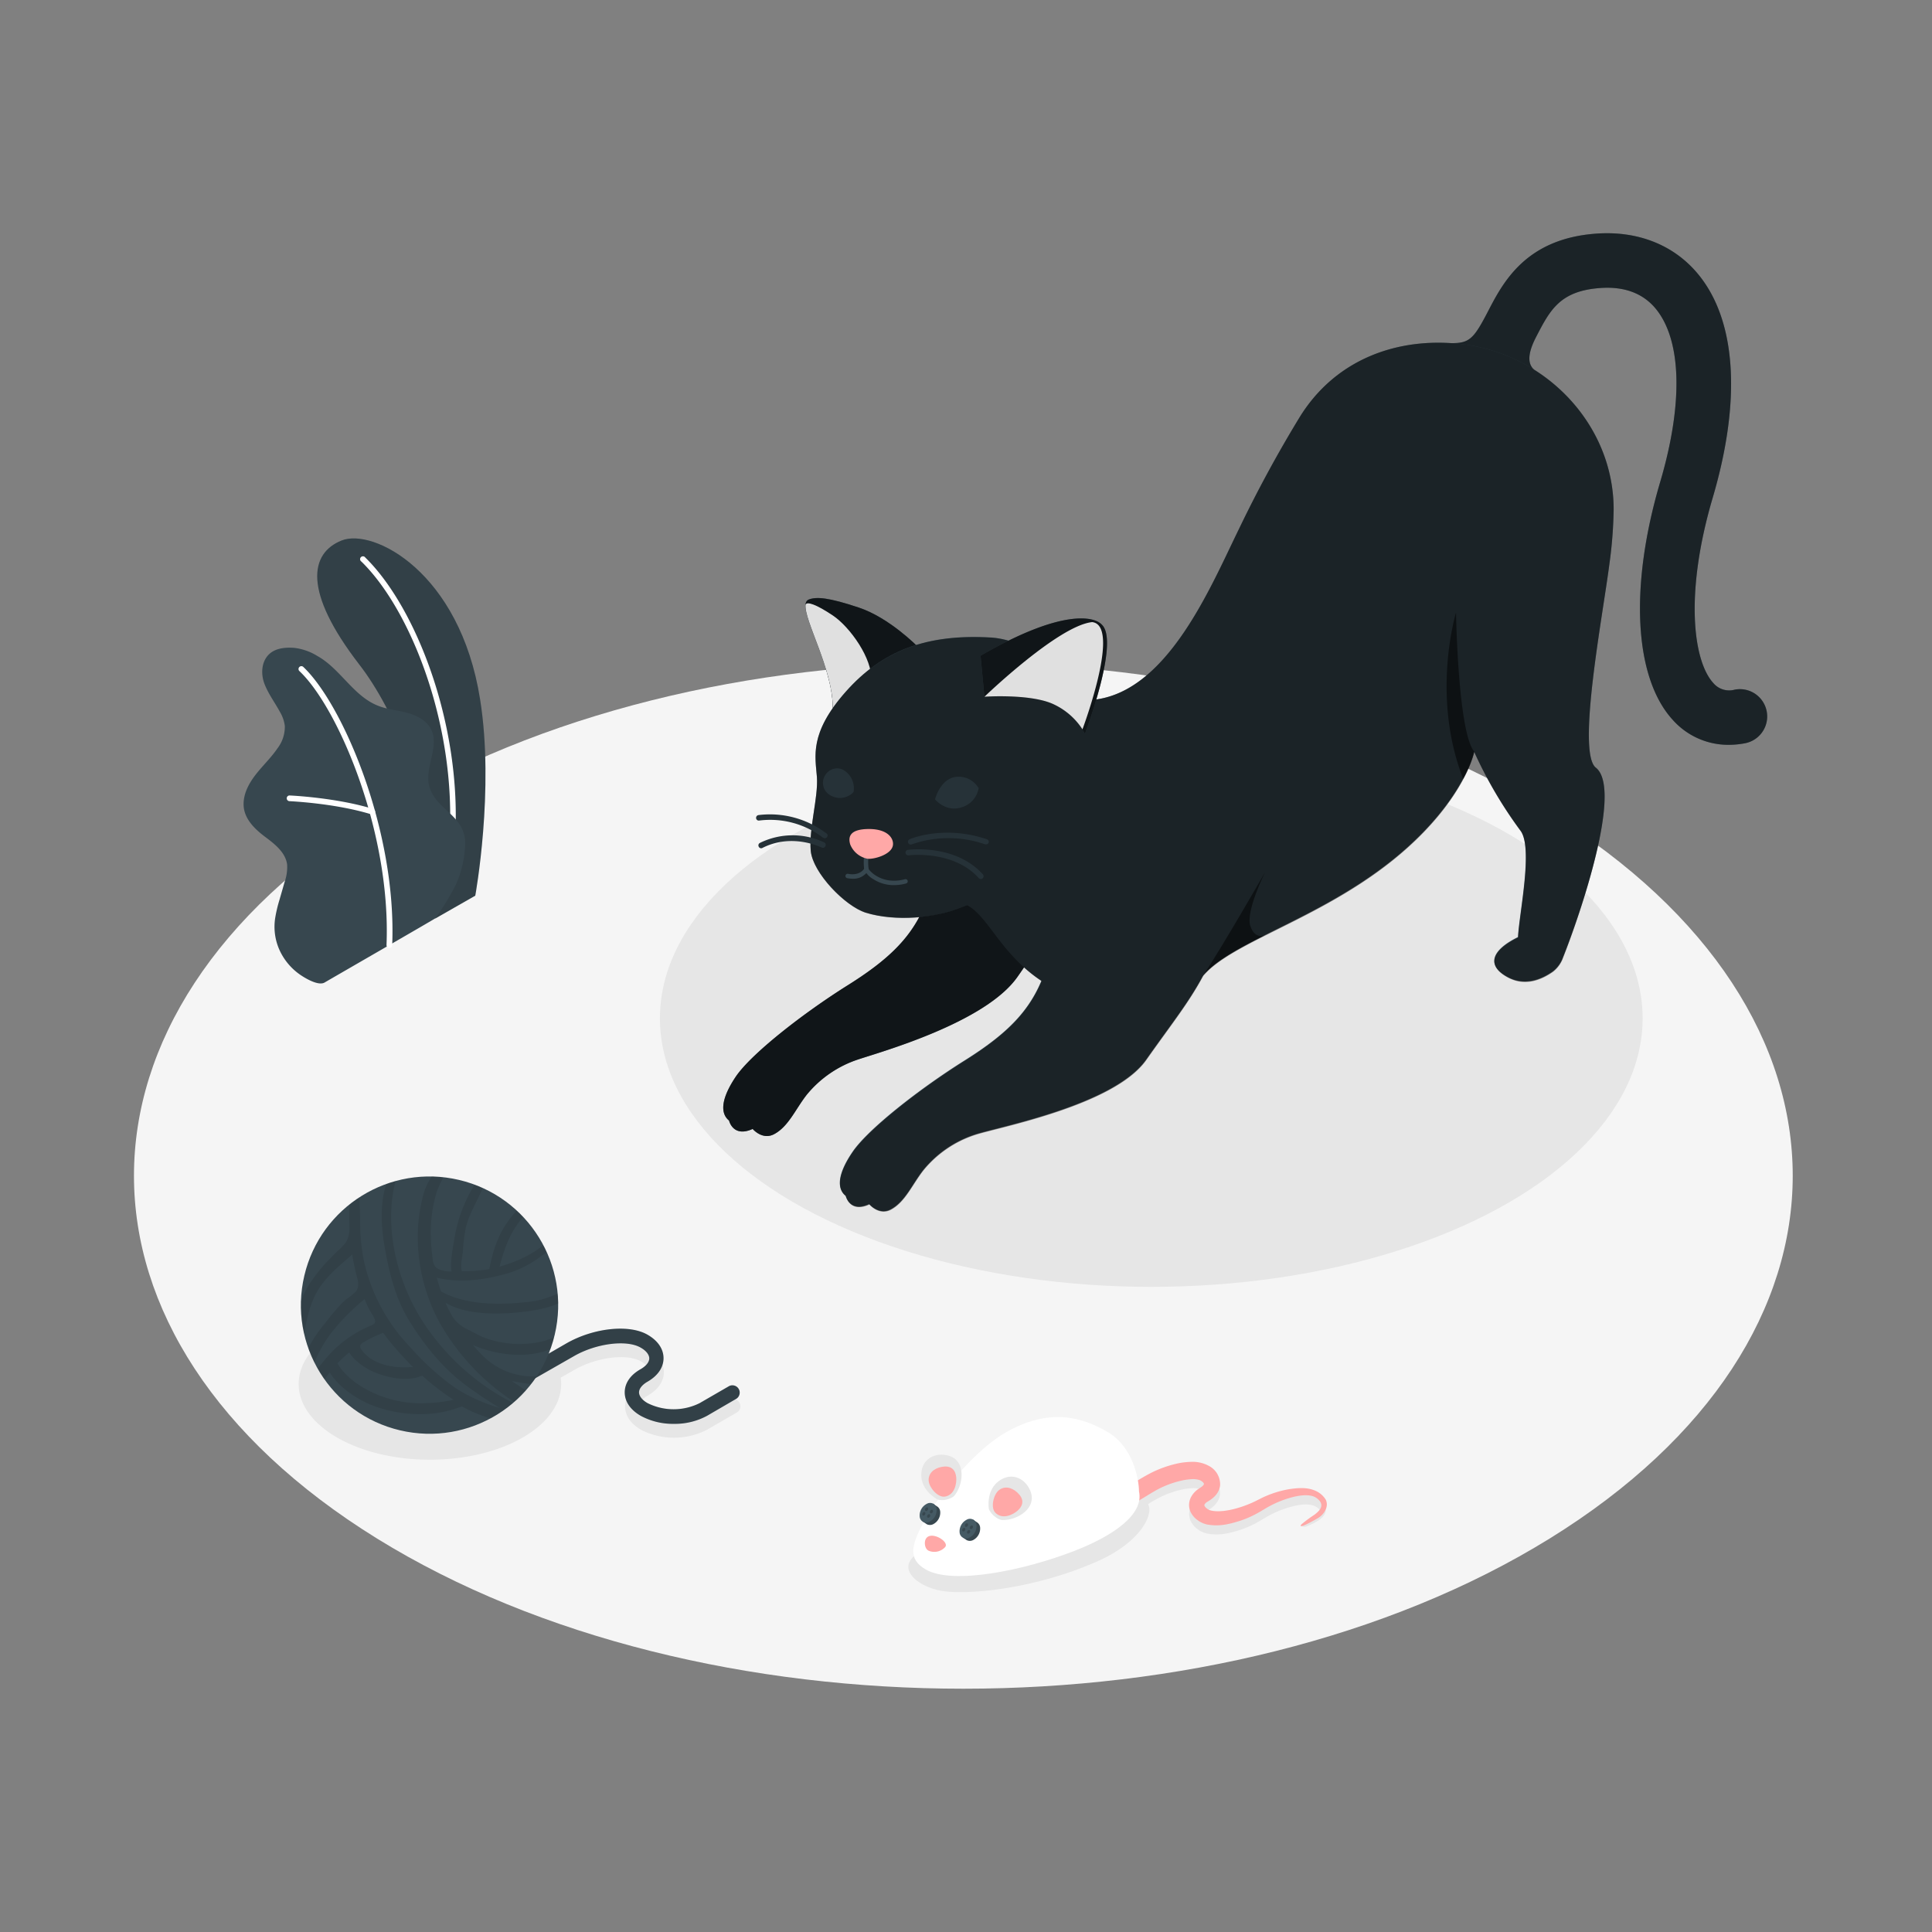 <svg xmlns="http://www.w3.org/2000/svg" xmlns:xlink="http://www.w3.org/1999/xlink" viewBox="0 0 500 500"><rect x="0" y="0" width="500" height="500" fill="#808080" stroke="none"/><defs><clipPath id="freepik--clip-path--inject-8"><circle cx="111.17" cy="337.79" r="33.29" transform="translate(-243.13 368.37) rotate(-76.72)" style="fill:#37474F"></circle></clipPath></defs><g id="freepik--Floor--inject-8"><path id="freepik--floor--inject-8" d="M401.09,398.15C317.26,450,181.36,450,97.54,398.15s-83.83-135.88,0-187.72,219.72-51.84,303.55,0S484.91,346.31,401.09,398.15Z" style="fill:#f5f5f5"></path></g><g id="freepik--Shadows--inject-8"><path id="freepik--Shadow--inject-8" d="M342.83,389.66a4.88,4.88,0,0,0-2.17-2.34c-2.14-1-4.37-.62-6.69-.3s-4.94,1.8-7.32,2.9c-1.16.55-2.21,1.13-3.3,1.58a30.49,30.49,0,0,1-3.41,1.18c-2.26.63-4.92,1-6.7.51a.7.7,0,0,0-.19-.06,3.74,3.74,0,0,1-.41-.2,2.44,2.44,0,0,1-.45-.33,1.6,1.6,0,0,1-.51-.67.52.52,0,0,1,.07-.33,2.16,2.16,0,0,1,.61-.59c.92-.53,3.1-1.8,3.38-4.3a5.38,5.38,0,0,0-2.83-5,8.68,8.68,0,0,0-4.74-1.07,17.48,17.48,0,0,0-3.87.51,29.33,29.33,0,0,0-6.47,2.36c-1.72.88-3.1,1.75-4.38,2.5a17,17,0,0,0-2.15-1c-29.6-1.63-45.65,5.78-54.82,17.79-4.06,3.74,1.49,8,7.43,8.95,6.23,1,23.3-.3,39.92-7.6,10.4-4.56,14.05-10.93,13.58-14a3.22,3.22,0,0,0-.3-.89c.91-.56,1.86-1.13,2.84-1.64a25,25,0,0,1,5.39-2,17.13,17.13,0,0,1,3-.47,5.34,5.34,0,0,1,2.26.27c.9.5,1,.9,1,.92s0,.21-.24.45a2.94,2.94,0,0,1-.4.36l-.75.49a6,6,0,0,0-2,2.23,4.38,4.38,0,0,0-.19,3.46,5.43,5.43,0,0,0,1.85,2.38,6.91,6.91,0,0,0,1.2.73c.17.07.26.12.49.2l.74.23c3.38.65,6.05-.13,8.68-.94a28.75,28.75,0,0,0,3.73-1.57c1.2-.62,2.29-1.33,3.31-1.91a27.6,27.6,0,0,1,6.21-2.53c2-.53,4.16-.82,5.7-.28.95.37,2.41,1.29,1.38,2.35a7,7,0,0,1-.85.78c-1.09.86-2.57,1.2-3.46,2.27a1.41,1.41,0,0,0,1.12,0C340.06,394.24,344.2,392.54,342.83,389.66Z" style="fill:#e6e6e6"></path><path id="freepik--shadow--inject-8" d="M191.36,363a1.88,1.88,0,0,0-2.57-.69l-7.66,4.42a15.12,15.12,0,0,1-13.44,0c-1.42-.82-2.23-1.84-2.23-2.79s.81-2,2.23-2.79c2.65-1.53,4.11-3.68,4.11-6.06s-1.46-4.52-4.11-6.05c-4.83-2.79-14.07-1.82-21,2.21l-2.78,1.6c-1.52-3.14-4.41-6.09-8.68-8.56-13.27-7.66-34.78-7.66-48,0s-13.27,20.08,0,27.74,34.78,7.66,48.05,0c7.35-4.24,10.62-9.94,9.83-15.49l3.51-2c5.72-3.3,13.63-4.31,17.27-2.21,1.42.82,2.23,1.84,2.23,2.79s-.81,2-2.23,2.79c-2.65,1.54-4.12,3.69-4.12,6.06s1.47,4.52,4.12,6.06A18.76,18.76,0,0,0,183,370l7.66-4.43A1.86,1.86,0,0,0,191.36,363Z" style="fill:#e6e6e6"></path><ellipse id="freepik--shadow--inject-8" cx="297.95" cy="263.55" rx="127.16" ry="69.49" style="fill:#e6e6e6"></ellipse></g><g id="freepik--Plants--inject-8"><g id="freepik--plants--inject-8"><path d="M112.65,237.71,123,231.8s5-27.32,1.25-50.8c-5.21-33-27.69-44.4-35.85-41.12S78.29,152.94,93,172C101.74,183.27,112.93,207.07,112.65,237.71Z" style="fill:#37474F"></path><g style="opacity:0.1"><path d="M112.65,237.71,123,231.8s5-27.32,1.25-50.8c-5.21-33-27.69-44.4-35.85-41.12S78.29,152.94,93,172C101.74,183.27,112.93,207.07,112.65,237.71Z"></path></g><path d="M116.39,224.6h-.1a.75.75,0,0,1-.63-.83c4.27-30.91-8.16-64.78-22.12-78.43a.74.74,0,1,1,1-1.05c14.22,13.9,26.89,48.31,22.55,79.68A.73.73,0,0,1,116.39,224.6Z" style="fill:#fff"></path><path d="M84,254.28c-1.63.93-5-1.12-6.29-2a15.66,15.66,0,0,1-5.18-6,14.64,14.64,0,0,1-1.3-8.77,35.62,35.62,0,0,1,1.11-4.67c.43-1.51.87-3,1.3-4.53a11.55,11.55,0,0,0,.67-4.56c-.4-3.1-3.15-5.27-5.65-7.14-2.76-2.07-5.64-4.8-5.62-8.53,0-2.87,1.5-5.55,3.28-7.8s3.9-4.26,5.51-6.64a9.13,9.13,0,0,0,1.88-5.79,9.51,9.51,0,0,0-1.27-3.62c-1.31-2.43-3-4.65-4-7.26s-.77-5.85,1.26-7.71c1.67-1.54,4.15-1.75,6.42-1.6a14.7,14.7,0,0,1,6,2.1c5.92,3.29,9.3,10.3,15.58,12.83,2.42,1,5.07,1.19,7.6,1.86s5.1,2,6.27,4.29c2.3,4.61-2,10.28-.35,15.17,1.43,4.32,5.63,6,8,9.88a9.22,9.22,0,0,1,1.11,5.66,27.44,27.44,0,0,1-2.39,9.57,67.72,67.72,0,0,1-5.25,8.62C112.55,237.81,84.22,254.13,84,254.28Z" style="fill:#37474F"></path><path d="M100.75,245.34h0a.75.75,0,0,1-.72-.77c1.22-29.26-12.57-61.56-22.59-70.94a.74.74,0,0,1,1-1.08c10.22,9.57,24.29,42.41,23.06,72.08A.75.75,0,0,1,100.75,245.34Z" style="fill:#fff"></path><path d="M96.37,210.77a.78.78,0,0,1-.22,0c-9.4-2.91-21.12-3.42-21.23-3.43a.73.73,0,0,1-.71-.76.72.72,0,0,1,.77-.71c.12,0,12,.53,21.6,3.49a.74.74,0,0,1-.21,1.44Z" style="fill:#fff"></path></g></g><g id="freepik--Ball--inject-8"><g id="freepik--Yarn--inject-8"><path d="M174.41,368.49a17.45,17.45,0,0,1-8.61-2.09c-2.65-1.53-4.12-3.68-4.12-6.06s1.47-4.52,4.12-6c1.42-.82,2.23-1.84,2.23-2.79s-.81-2-2.23-2.79c-3.64-2.11-11.55-1.09-17.27,2.21L137,357.56a1.89,1.89,0,1,1-1.89-3.27l11.5-6.64c7-4,16.21-5,21-2.21,2.65,1.53,4.11,3.68,4.11,6.06s-1.46,4.52-4.11,6.06c-1.42.81-2.23,1.83-2.23,2.78s.81,2,2.23,2.8a15.12,15.12,0,0,0,13.44,0l7.66-4.43a1.89,1.89,0,0,1,1.88,3.27L183,366.4A17.44,17.44,0,0,1,174.41,368.49Z" style="fill:#37474F"></path><g style="opacity:0.1"><path d="M174.41,368.49a17.45,17.45,0,0,1-8.61-2.09c-2.65-1.53-4.12-3.68-4.12-6.06s1.47-4.52,4.12-6c1.42-.82,2.23-1.84,2.23-2.79s-.81-2-2.23-2.79c-3.64-2.11-11.55-1.09-17.27,2.21L137,357.56a1.89,1.89,0,1,1-1.89-3.27l11.5-6.64c7-4,16.21-5,21-2.21,2.65,1.53,4.11,3.68,4.11,6.06s-1.46,4.52-4.11,6.06c-1.42.81-2.23,1.83-2.23,2.78s.81,2,2.23,2.8a15.12,15.12,0,0,0,13.44,0l7.66-4.43a1.89,1.89,0,0,1,1.88,3.27L183,366.4A17.44,17.44,0,0,1,174.41,368.49Z"></path></g><circle cx="111.17" cy="337.79" r="33.29" transform="translate(-243.13 368.37) rotate(-76.72)" style="fill:#37474F"></circle><g style="clip-path:url(#freepik--clip-path--inject-8)"><path d="M154.6,367.94a71.5,71.5,0,0,1-22.17-10.56,45.89,45.89,0,0,0,5.29.84c4,.47,8.87,1.21,12.05-1.71.6-.55-.28-1-.76-.92a85.83,85.83,0,0,1-12.22.6,18.45,18.45,0,0,1-12.41-5.9c-.67-.71-1.33-1.45-2-2.2a31.58,31.58,0,0,0,9.69,2.44c7.73.65,13.64-1.84,18.88-7.35.59-.63,0-1.36-.75-1.22-1.44.27-2.22,1.06-3.4,2-3.78,2.81-7,3.7-11.66,3.85a26.09,26.09,0,0,1-9.66-1.57c-1.57-.59-3-1.48-4.49-2.2a9.19,9.19,0,0,1-3.85-3.24,31.36,31.36,0,0,1-1.86-3.66c6.09,3.67,16.18,3,22.35,2.06,6.52-1,12.57-3.61,15.73-9.59.56-1.06-1-1.26-1.57-.67a28.85,28.85,0,0,1-6.57,5.37A23.11,23.11,0,0,1,136,337c-6.89.77-15.61.72-21.86-2.78-.41-1.17-.78-2.35-1.09-3.56,5.53,1.38,11.55.68,17-.76a26.13,26.13,0,0,0,9.08-4.16c1.73-1.25,4.93-3.09,5.43-5.3.23-1.05-1.3-1-1.77-.41-3.32,4-8.57,6.37-13.5,7.78,1.16-4.44,2.43-8.2,5.38-12a54.39,54.39,0,0,1,4.6-5c.51-.52,1.1-1,1.18-1.71.12-1.09-1.71-.54-2,.14.06-.18-1,.24-1,.27a10.31,10.31,0,0,0-2.47,2.42,39.87,39.87,0,0,0-3.47,4.09c-2.75,3.83-4,7.9-4.88,12.43a41.11,41.11,0,0,1-7.08.54c-.49-1.4.12-3.77.25-5.15a43,43,0,0,1,.76-6.17c1.14-4.75,4.55-9,5.42-13.62.1-.54-1-.59-1.23-.26a37.89,37.89,0,0,0-7.08,16.34c-.36,2.31-1.23,6.17-.83,8.93a6.67,6.67,0,0,1-1.78-.15,5.84,5.84,0,0,1-1.82-.61c-1.3-.77-1.23-2.36-1.4-3.7a41.1,41.1,0,0,1-.34-4.7,36.38,36.38,0,0,1,1.49-11.32c1-3,3.11-5.78,3.53-9,.2-1.53-2-1.31-2.36-.12-.94,3.18-3.36,5.73-4.39,9a41.87,41.87,0,0,0-1.62,13.36,46.4,46.4,0,0,0,5.68,20.58A59.52,59.52,0,0,0,136,364.62a61,61,0,0,1-26.28-22.13c-7.36-11.09-11.19-27.28-6.32-40.11.18-.49-.73-.77-1-.43-4.22,5.1-4,13.7-3,19.86,1.17,7,2.77,14,6.6,20.16,4.18,6.68,8.94,12.54,15.41,17.16,2.52,1.79,5.21,3.66,8,5.27A44.17,44.17,0,0,1,118,359.31,68.66,68.66,0,0,1,106,348.47a46.8,46.8,0,0,1-11.79-22,50.25,50.25,0,0,1-1-10.74c0-3.43-.59-7.72.73-10.92.29-.73-1.23-.76-1.52-.25a18,18,0,0,0-2,8.11c-.09,1.56,0,3.1,0,4.65a7.18,7.18,0,0,1-.86,4.14,16.5,16.5,0,0,1-2.39,2.48c-.74.78-1.52,1.53-2.28,2.32a41.67,41.67,0,0,0-4.24,5.22c-4.14,5.92-4.85,13-4.94,20.06,0,.74,1.4.53,1.57,0,2-6.75,1.67-13.48,6.18-19.37,2.25-2.93,5-5.14,7.74-7.54,0,.1,0,.21,0,.31.28,1.75.65,3.5,1.1,5.22.37,1.37.78,2.91-.24,4.12a19.42,19.42,0,0,1-2.48,2,25,25,0,0,0-2.5,2.54c-1.36,1.53-2.59,3.17-3.87,4.77-4.16,5.2-7.5,13.21-6.38,20a.68.68,0,0,0,.72.48,14.48,14.48,0,0,0-.07,5,.58.58,0,0,0,1.14,0,35.84,35.84,0,0,1,6.71-13.9c2.62,4.3,8.19,7.71,12.56,9.08a34.17,34.17,0,0,0,10.35,1.72,28.84,28.84,0,0,0,11.29-2,34.06,34.06,0,0,0,15.4,4.36,1.54,1.54,0,0,0,1.24-.79,25,25,0,0,0,3.68.9,1.57,1.57,0,0,0,1.5-1.24,34,34,0,0,0,12.53,2.41C154.67,369.52,155.8,368.3,154.6,367.94Zm-55.43-23c.73,1,1.5,2,2.33,3,1.7,2,3.53,4,5.46,5.92-.14-.14-1.24,0-1.46,0-.52,0-1,0-1.56,0a18.62,18.62,0,0,1-3-.33,13.89,13.89,0,0,1-5.3-2.11,11.14,11.14,0,0,1-2-2c-.49-.59-.66-1.37.1-1.83.54-.33,1.09-.65,1.65-.95A33.43,33.43,0,0,1,99,345Zm-19.71,13.7a35.35,35.35,0,0,1,6.08-13.44,55.68,55.68,0,0,1,8.83-9,19,19,0,0,0,1.38,3c.36.71,1.54,2.16,1.31,3a.8.8,0,0,1-.28.4,3.2,3.2,0,0,1-1,.55A30.07,30.07,0,0,0,84,352,34.88,34.88,0,0,0,79.46,358.62Zm30.32,4.52a29.32,29.32,0,0,1-9.21-1.21c-4.64-1.31-10.64-4.58-13.24-9.11A31.76,31.76,0,0,1,90.39,350c1.29,2.23,4.26,4.13,6.2,5,3.52,1.55,9,2.71,12.67,1a62.92,62.92,0,0,0,8.12,6.26A36.88,36.88,0,0,1,109.78,363.14Z" style="opacity:0.1"></path></g></g></g><g id="freepik--Mouse--inject-8"><g id="freepik--mouse--inject-8"><path d="M287.62,389.9s-.08-.31-.1-.65a4,4,0,0,1,0-1.38c.1-1,1-1.2,2-1.84l3.56-2.1c1.38-.79,2.87-1.75,4.77-2.73a29.33,29.33,0,0,1,6.47-2.36,18.75,18.75,0,0,1,3.87-.51,8.79,8.79,0,0,1,4.74,1.08,5.38,5.38,0,0,1,2.83,5c-.28,2.49-2.46,3.77-3.38,4.3a2,2,0,0,0-.61.59.51.51,0,0,0-.07.32,1.56,1.56,0,0,0,.51.68,4,4,0,0,0,.45.33,3.47,3.47,0,0,0,.41.19l.19.06c1.78.49,4.44.13,6.7-.51a28.6,28.6,0,0,0,3.41-1.18c1.09-.44,2.14-1,3.3-1.58a26.71,26.71,0,0,1,7.06-2.23c2.33-.33,4.65-.51,6.79.47a5.78,5.78,0,0,1,2.6,2.3c.82,1.72-.39,3.65-1.82,4.6-.29.2-4.48,2.6-4.65,2.18-.06-.16.07-.33.19-.45a34.05,34.05,0,0,1,3.37-2.49c1-.79,2.32-1.89,1.49-3.31a3.69,3.69,0,0,0-1.81-1.42c-1.54-.54-3.67-.26-5.7.28A27.14,27.14,0,0,0,328,390.1c-1,.58-2.11,1.29-3.31,1.9a26.21,26.21,0,0,1-3.73,1.57c-2.63.81-5.3,1.59-8.68.95l-.74-.23c-.23-.08-.32-.14-.49-.21a6.35,6.35,0,0,1-1.2-.73A5.46,5.46,0,0,1,308,391a4.37,4.37,0,0,1,.19-3.46,5.88,5.88,0,0,1,2-2.23l.75-.5a2.4,2.4,0,0,0,.4-.36c.21-.23.26-.4.24-.44s-.07-.42-1-.92a5.47,5.47,0,0,0-2.26-.28,16.26,16.26,0,0,0-3,.48,25,25,0,0,0-5.39,2c-1.59.83-3.12,1.83-4.49,2.64l-3.54,2.14c-1,.53-1.61,1.29-2.57.88a4.29,4.29,0,0,1-1.21-.66C287.85,390.12,287.61,389.87,287.62,389.9Z" style="fill:#ffa8a7"></path><path d="M294.77,386c0-3.35-1.66-11.59-8-15.33-7-4.16-15.41-6.24-26.41,0-10.47,5.93-23.62,23.88-24,30.38l0,.22s0,.07,0,.1h0c-.06,1.87.9,3.46,3.21,4.8,7,4.06,25.5.25,38.48-4.8C288,397.5,296.09,392,294.77,386Z" style="fill:#fff"></path><path d="M240.34,401.33c-1-.48-1.18-2.07-.81-2.91,1.14-2.54,6.26.51,5.09,1.94A3.79,3.79,0,0,1,240.34,401.33Z" style="fill:#ffa8a7"></path><path d="M242.75,388.12s-4.27-2.11-4.32-6.29,3.46-6.05,6.95-5.13c4.64,1.22,4,7.27,1.76,10.19,0,0-.39.77-2.31,1.23A5.3,5.3,0,0,1,242.75,388.12Z" style="fill:#e6e6e6"></path><path d="M244.54,387.32c-1.86.3-4.08-2.37-4.2-4.1s1.1-3.15,3.31-3.58,3.59.42,3.82,2.71C247.61,383.83,247.14,386.89,244.54,387.32Z" style="fill:#ffa8a7"></path><path d="M255.93,390.58s-.85-4.68,2.48-7.21,6.92-.83,8.26,2.52c1.79,4.45-3.44,7.56-7.14,7.49,0,0-.85.14-2.36-1.13A5.33,5.33,0,0,1,255.93,390.58Z" style="fill:#e6e6e6"></path><path d="M257.64,391.54c-1.35-1.31-.53-4.68.79-5.81s3.19-1,4.84.52,1.81,3.14.1,4.69C262.27,391.93,259.53,393.38,257.64,391.54Z" style="fill:#ffa8a7"></path><path d="M251.77,393.24l1,.68h0a1.76,1.76,0,0,1,.88,1.33,3.37,3.37,0,0,1-1.83,3.33,1.85,1.85,0,0,1-1.65,0h0l-.94-.64.15-.29a2.05,2.05,0,0,1-.2-.62,3.39,3.39,0,0,1,1.83-3.33,2.28,2.28,0,0,1,.53-.16Z" style="fill:#37474f"></path><path d="M252.71,394.6a3.35,3.35,0,0,1-1.83,3.33,1.68,1.68,0,0,1-2.53-1.3,3.37,3.37,0,0,1,1.83-3.33A1.68,1.68,0,0,1,252.71,394.6Z" style="fill:#455a64"></path><path d="M250.54,394.5a.64.64,0,0,1-.34.62.31.31,0,0,1-.47-.24.63.63,0,0,1,.34-.62A.32.32,0,0,1,250.54,394.5Z" style="fill:#37474f"></path><path d="M251.79,395.07a.61.61,0,0,1-.34.62.31.31,0,0,1-.47-.24.64.64,0,0,1,.34-.62A.31.31,0,0,1,251.79,395.07Z" style="fill:#37474f"></path><path d="M249.82,395.69a.63.63,0,0,1-.34.62.32.32,0,0,1-.47-.24.64.64,0,0,1,.34-.62A.31.31,0,0,1,249.82,395.69Z" style="fill:#37474f"></path><path d="M251.08,396.26a.63.63,0,0,1-.34.61.31.31,0,0,1-.47-.24.6.6,0,0,1,.34-.61A.31.31,0,0,1,251.08,396.26Z" style="fill:#37474f"></path><path d="M241.44,389.12l1,.69h0a1.74,1.74,0,0,1,.88,1.33,3.37,3.37,0,0,1-1.83,3.33,1.86,1.86,0,0,1-1.64,0h0l-.94-.64.15-.29a2.37,2.37,0,0,1-.2-.62,3.37,3.37,0,0,1,1.83-3.33,2.28,2.28,0,0,1,.53-.16Z" style="fill:#37474f"></path><path d="M242.38,390.49a3.35,3.35,0,0,1-1.83,3.33,1.68,1.68,0,0,1-2.53-1.3,3.37,3.37,0,0,1,1.83-3.33A1.68,1.68,0,0,1,242.38,390.49Z" style="fill:#455a64"></path><path d="M240.21,390.39a.64.64,0,0,1-.34.62.31.31,0,0,1-.47-.24.63.63,0,0,1,.34-.62A.32.32,0,0,1,240.21,390.39Z" style="fill:#37474f"></path><path d="M241.46,391a.61.61,0,0,1-.34.62.32.32,0,0,1-.47-.24.64.64,0,0,1,.34-.62A.31.31,0,0,1,241.46,391Z" style="fill:#37474f"></path><path d="M239.49,391.58a.61.61,0,0,1-.34.62.32.32,0,0,1-.47-.25.63.63,0,0,1,.34-.61A.31.31,0,0,1,239.49,391.58Z" style="fill:#37474f"></path><path d="M240.75,392.15a.63.63,0,0,1-.34.61.31.31,0,0,1-.47-.24.6.6,0,0,1,.34-.61A.31.31,0,0,1,240.75,392.15Z" style="fill:#37474f"></path></g></g><g id="freepik--Cat--inject-8"><g id="freepik--Chat--inject-8"><path d="M447.36,192.76a19.24,19.24,0,0,1-14.52-6.53c-9.93-10.94-11.16-34.47-3.21-61.41,6-20.24,5.59-36.56-1-44.77-3.32-4.12-8.24-6-14.62-5.5-10.3.77-12.87,5.71-16.41,12.55-1.57,3-2.76,6.51-.69,8.46-3.22,3.44-13.21,7.15-20,7.35a7.06,7.06,0,1,1-.42-14.12c4-.12,5.2-1.66,8.6-8.2,3.88-7.48,9.74-18.77,27.91-20.12,10.95-.82,20.42,3,26.65,10.7,9.73,12,11,32.52,3.6,57.64-7.31,24.78-5.06,42.21.12,47.92a5.37,5.37,0,0,0,5.58,1.75,7.06,7.06,0,1,1,2.67,13.87A22.44,22.44,0,0,1,447.36,192.76Z" style="fill:#37474F"></path><path d="M447.36,192.76a19.24,19.24,0,0,1-14.52-6.53c-9.93-10.94-11.16-34.47-3.21-61.41,6-20.24,5.59-36.56-1-44.77-3.32-4.12-8.24-6-14.62-5.5-10.3.77-12.87,5.71-16.41,12.55-1.57,3-2.76,6.51-.69,8.46-3.22,3.44-13.21,7.15-20,7.35a7.06,7.06,0,1,1-.42-14.12c4-.12,5.2-1.66,8.6-8.2,3.88-7.48,9.74-18.77,27.91-20.12,10.95-.82,20.42,3,26.65,10.7,9.73,12,11,32.52,3.6,57.64-7.31,24.78-5.06,42.21.12,47.92a5.37,5.37,0,0,0,5.58,1.75,7.06,7.06,0,1,1,2.67,13.87A22.44,22.44,0,0,1,447.36,192.76Z" style="opacity:0.5"></path><path d="M240.63,230.77c-3.29,10.38-9.26,16.7-21.15,24.16s-25,17.79-29,23.62C186.79,284,186.2,288,188.68,290c0,0,1,4.49,6.11,2.17,0,0,2.52,3,5.59,1.33,3.72-2,5.51-6.5,8.42-10.2a28.85,28.85,0,0,1,13.3-9.12c5.72-1.92,32.8-9.44,41.18-21.31s9.64-16.57,13.59-27.08" style="fill:#37474F"></path><path d="M240.63,230.77c-3.29,10.38-9.26,16.7-21.15,24.16s-25,17.79-29,23.62C186.79,284,186.2,288,188.68,290c0,0,1,4.49,6.11,2.17,0,0,2.52,3,5.59,1.33,3.72-2,5.51-6.5,8.42-10.2a28.85,28.85,0,0,1,13.3-9.12c5.72-1.92,32.8-9.44,41.18-21.31s9.64-16.57,13.59-27.08" style="opacity:0.7"></path><path d="M270.83,250.24c-3.3,10.38-9.26,16.71-21.15,24.17s-25,17.78-29,23.61c-3.73,5.44-4.32,9.45-1.83,11.42,0,0,1,4.5,6.1,2.17,0,0,2.53,3,5.6,1.34,3.72-2,5.51-6.5,8.42-10.2a28.79,28.79,0,0,1,13.29-9.12c5.73-1.92,36-7.54,44.36-19.41s12.92-17,17.57-27.61" style="fill:#37474F"></path><path d="M417.61,131.82c0-22-17.69-40.37-39.58-42.8-16.35-1.82-32.4,3.92-41.67,18.93a328.05,328.05,0,0,0-15.71,28.94C312.35,153.8,299,187,274.42,180.36l-3,44.2-25.34,8.85c9.81-.51,10.89,14.48,27.49,22.74s27,9.14,37.79-3.71c8.44-10,36.66-16.17,56.95-37.07,11.43-11.78,13.19-20.86,13.19-20.86a111.86,111.86,0,0,0,11.93,20.34c3.43,4.33-.28,21.48-.58,27.66-6.72,3.29-8.38,7.25-2.69,10.33,4.22,2.28,8.39.89,11.71-1.45a7.92,7.92,0,0,0,2.61-3.62C409,236.53,420,204.19,413,198.67c-5-3.91,1.81-39.43,3.5-52.63A113.28,113.28,0,0,0,417.61,131.82Z" style="fill:#37474F"></path><path d="M378.67,201.58a29,29,0,0,0,2.86-7.07c-4.22-5.07-4.71-36-4.71-36S370.24,180,378.67,201.58Z" style="opacity:0.5"></path><path d="M327.39,242h0s-2.62,1.33-3.82-2.42,3.82-13.83,3.82-13.83-11.06,19.29-16,26.68C314.5,248.75,320.3,245.58,327.39,242Z" style="opacity:0.5"></path><path d="M237.44,167.3s-7.25-7.41-15.14-10.05-11-2.86-13-2.09c-3.78,1.48,6.23,16.31,6.23,28.06Z" style="fill:#37474F"></path><path d="M237.44,167.3s-7.25-7.41-15.14-10.05-11-2.86-13-2.09c-3.78,1.48,6.23,16.31,6.23,28.06Z" style="opacity:0.7"></path><path d="M215.53,159.28c-4.39-2.93-6.68-3.65-7.05-2.8-.41,4.15,7.05,16.59,7.05,26.74l9.93-7.21C225.85,170.54,220,162.27,215.53,159.28Z" style="fill:#e0e0e0"></path><path d="M279,177.15c-5.81-6.8-15.71-11.76-22.46-12.17-16.68-1-28.24,3.36-37.72,14.1s-7.78,16.77-7.4,22-2.12,13.45-1.59,19.11,8.84,14.29,14.25,16c7.6,2.33,18.07,1.46,25-1.46s24.53-4.28,28,4.94l14.2-38.54C284.46,193.14,285.88,185.21,279,177.15Z" style="fill:#37474F"></path><path d="M417.61,131.82c0-22-17.69-40.37-39.58-42.8-16.35-1.82-32.4,3.92-41.67,18.93a328.05,328.05,0,0,0-15.71,28.94c-7.43,15.13-18.87,43.29-38.83,44.3a25.88,25.88,0,0,0-2.83-4c-5.81-6.8-15.71-11.76-22.46-12.17-16.68-1-28.24,3.36-37.72,14.1s-7.78,16.77-7.4,22-2.12,13.45-1.59,19.11,8.84,14.29,14.25,16c7.6,2.33,18.07,1.46,25-1.46.34-.15.72-.29,1.12-.43,5.81,2.85,8.78,12.57,19.38,19.58-3.5,8.35-9.38,14-19.84,20.61-11.89,7.46-25,17.78-29,23.61-3.73,5.44-4.32,9.45-1.83,11.42,0,0,1,4.5,6.1,2.17,0,0,2.53,3,5.6,1.34,3.72-2,5.51-6.5,8.42-10.2a28.79,28.79,0,0,1,13.29-9.12c5.73-1.92,36-7.54,44.36-19.41,6.68-9.47,10.92-14.68,14.73-21.77h0c8.44-10,36.66-16.17,56.95-37.07,11.43-11.78,13.19-20.86,13.19-20.86a111.86,111.86,0,0,0,11.93,20.34c3.43,4.33-.28,21.48-.58,27.66-6.72,3.29-8.38,7.25-2.69,10.33,4.22,2.28,8.39.89,11.71-1.45a7.92,7.92,0,0,0,2.61-3.62C409,236.53,420,204.19,413,198.67c-5-3.91,1.81-39.43,3.5-52.63A113.28,113.28,0,0,0,417.61,131.82Z" style="opacity:0.5"></path><path d="M285.19,161.7c-1.88-2.16-10.25-4.26-31.42,8l1,10.68s11.24-.79,17.35,1.71a17.92,17.92,0,0,1,8,6.71,11.9,11.9,0,0,1,.65,1.11S289.79,166.16,285.19,161.7Z" style="fill:#37474F"></path><path d="M285.19,161.7c-1.88-2.16-10.25-4.26-31.42,8l1,10.68s11.24-.79,17.35,1.71a17.92,17.92,0,0,1,8,6.71,11.9,11.9,0,0,1,.65,1.11S289.79,166.16,285.19,161.7Z" style="opacity:0.7"></path><path d="M282.65,161c-8.75.89-27.87,19.31-27.87,19.31s11.24-.79,17.35,1.71a17.92,17.92,0,0,1,8,6.71l0,.05C282,183.7,289.5,161.78,282.65,161Z" style="fill:#e0e0e0"></path><path d="M242,206.89c0-.24,1.41-5.34,5.4-5.84a6,6,0,0,1,5.87,2.92,6.22,6.22,0,0,1-4.38,4.95C244.81,210.31,242,206.89,242,206.89Z" style="fill:#263238"></path><path d="M220.89,205a5.47,5.47,0,0,0-2.57-5.7,3.41,3.41,0,0,0-2.06-.43,3.76,3.76,0,0,0-2.81,5.54,3.92,3.92,0,0,0,1.51,1.45A4.84,4.84,0,0,0,220.89,205Z" style="fill:#263238"></path><path d="M255.15,218.51a.91.91,0,0,1-.23,0,28.73,28.73,0,0,0-18.94,0,.71.71,0,1,1-.57-1.31c.36-.16,8.89-3.75,20,0a.73.73,0,0,1,.45.91A.71.71,0,0,1,255.15,218.51Z" style="fill:#263238"></path><path d="M253.85,227.5a.71.71,0,0,1-.54-.24c-6.54-7.32-18.05-5.92-18.16-5.9a.73.73,0,0,1-.8-.62.71.71,0,0,1,.61-.8c.5-.06,12.38-1.51,19.42,6.36a.73.73,0,0,1-.06,1A.71.71,0,0,1,253.85,227.5Z" style="fill:#263238"></path><path d="M213.5,216.93a1,1,0,0,1-.55-.17h0a22.52,22.52,0,0,0-16.48-4.4.69.69,0,0,1-.79-.63.72.72,0,0,1,.63-.79,24.11,24.11,0,0,1,17.28,4.54.79.79,0,0,1,.23.14l0,0,.07.06,0,0,0,0a1.11,1.11,0,0,1,.25.28.71.71,0,0,1-.27.84A.56.56,0,0,1,213.5,216.93Z" style="fill:#263238"></path><path d="M197,219.53a.69.69,0,0,1-.63-.39.71.71,0,0,1,.31-1,19.16,19.16,0,0,1,16.62-.13.71.71,0,0,1,.31,1,.73.73,0,0,1-1,.31c-.08,0-7.57-3.82-15.31.13A.64.64,0,0,1,197,219.53Z" style="fill:#263238"></path><path d="M231.34,229.07a9.68,9.68,0,0,1-5.31-1.53,5.79,5.79,0,0,1-2.37-2.48,14.76,14.76,0,0,1,1-7.57.57.57,0,1,1,1,.46,13.92,13.92,0,0,0-.86,6.93c.23.51,3.48,4.24,9.4,2.66a.57.57,0,0,1,.3,1.1A11.93,11.93,0,0,1,231.34,229.07Z" style="fill:#37474f"></path><path d="M224.62,214.55c-4.47.08-5.23,1.84-4.58,4a6.05,6.05,0,0,0,4.54,3.7c1.61.14,5.86-1,6.46-3.27C231.49,217.23,230,214.46,224.62,214.55Z" style="fill:#ffa8a7"></path><path d="M220.65,227.41a8.07,8.07,0,0,1-1.39-.14.57.57,0,0,1-.45-.67.58.58,0,0,1,.67-.46c3.14.6,4.19-1.34,4.23-1.43a.58.58,0,0,1,.77-.25.57.57,0,0,1,.26.76A4.45,4.45,0,0,1,220.65,227.41Z" style="fill:#37474f"></path></g></g></svg>